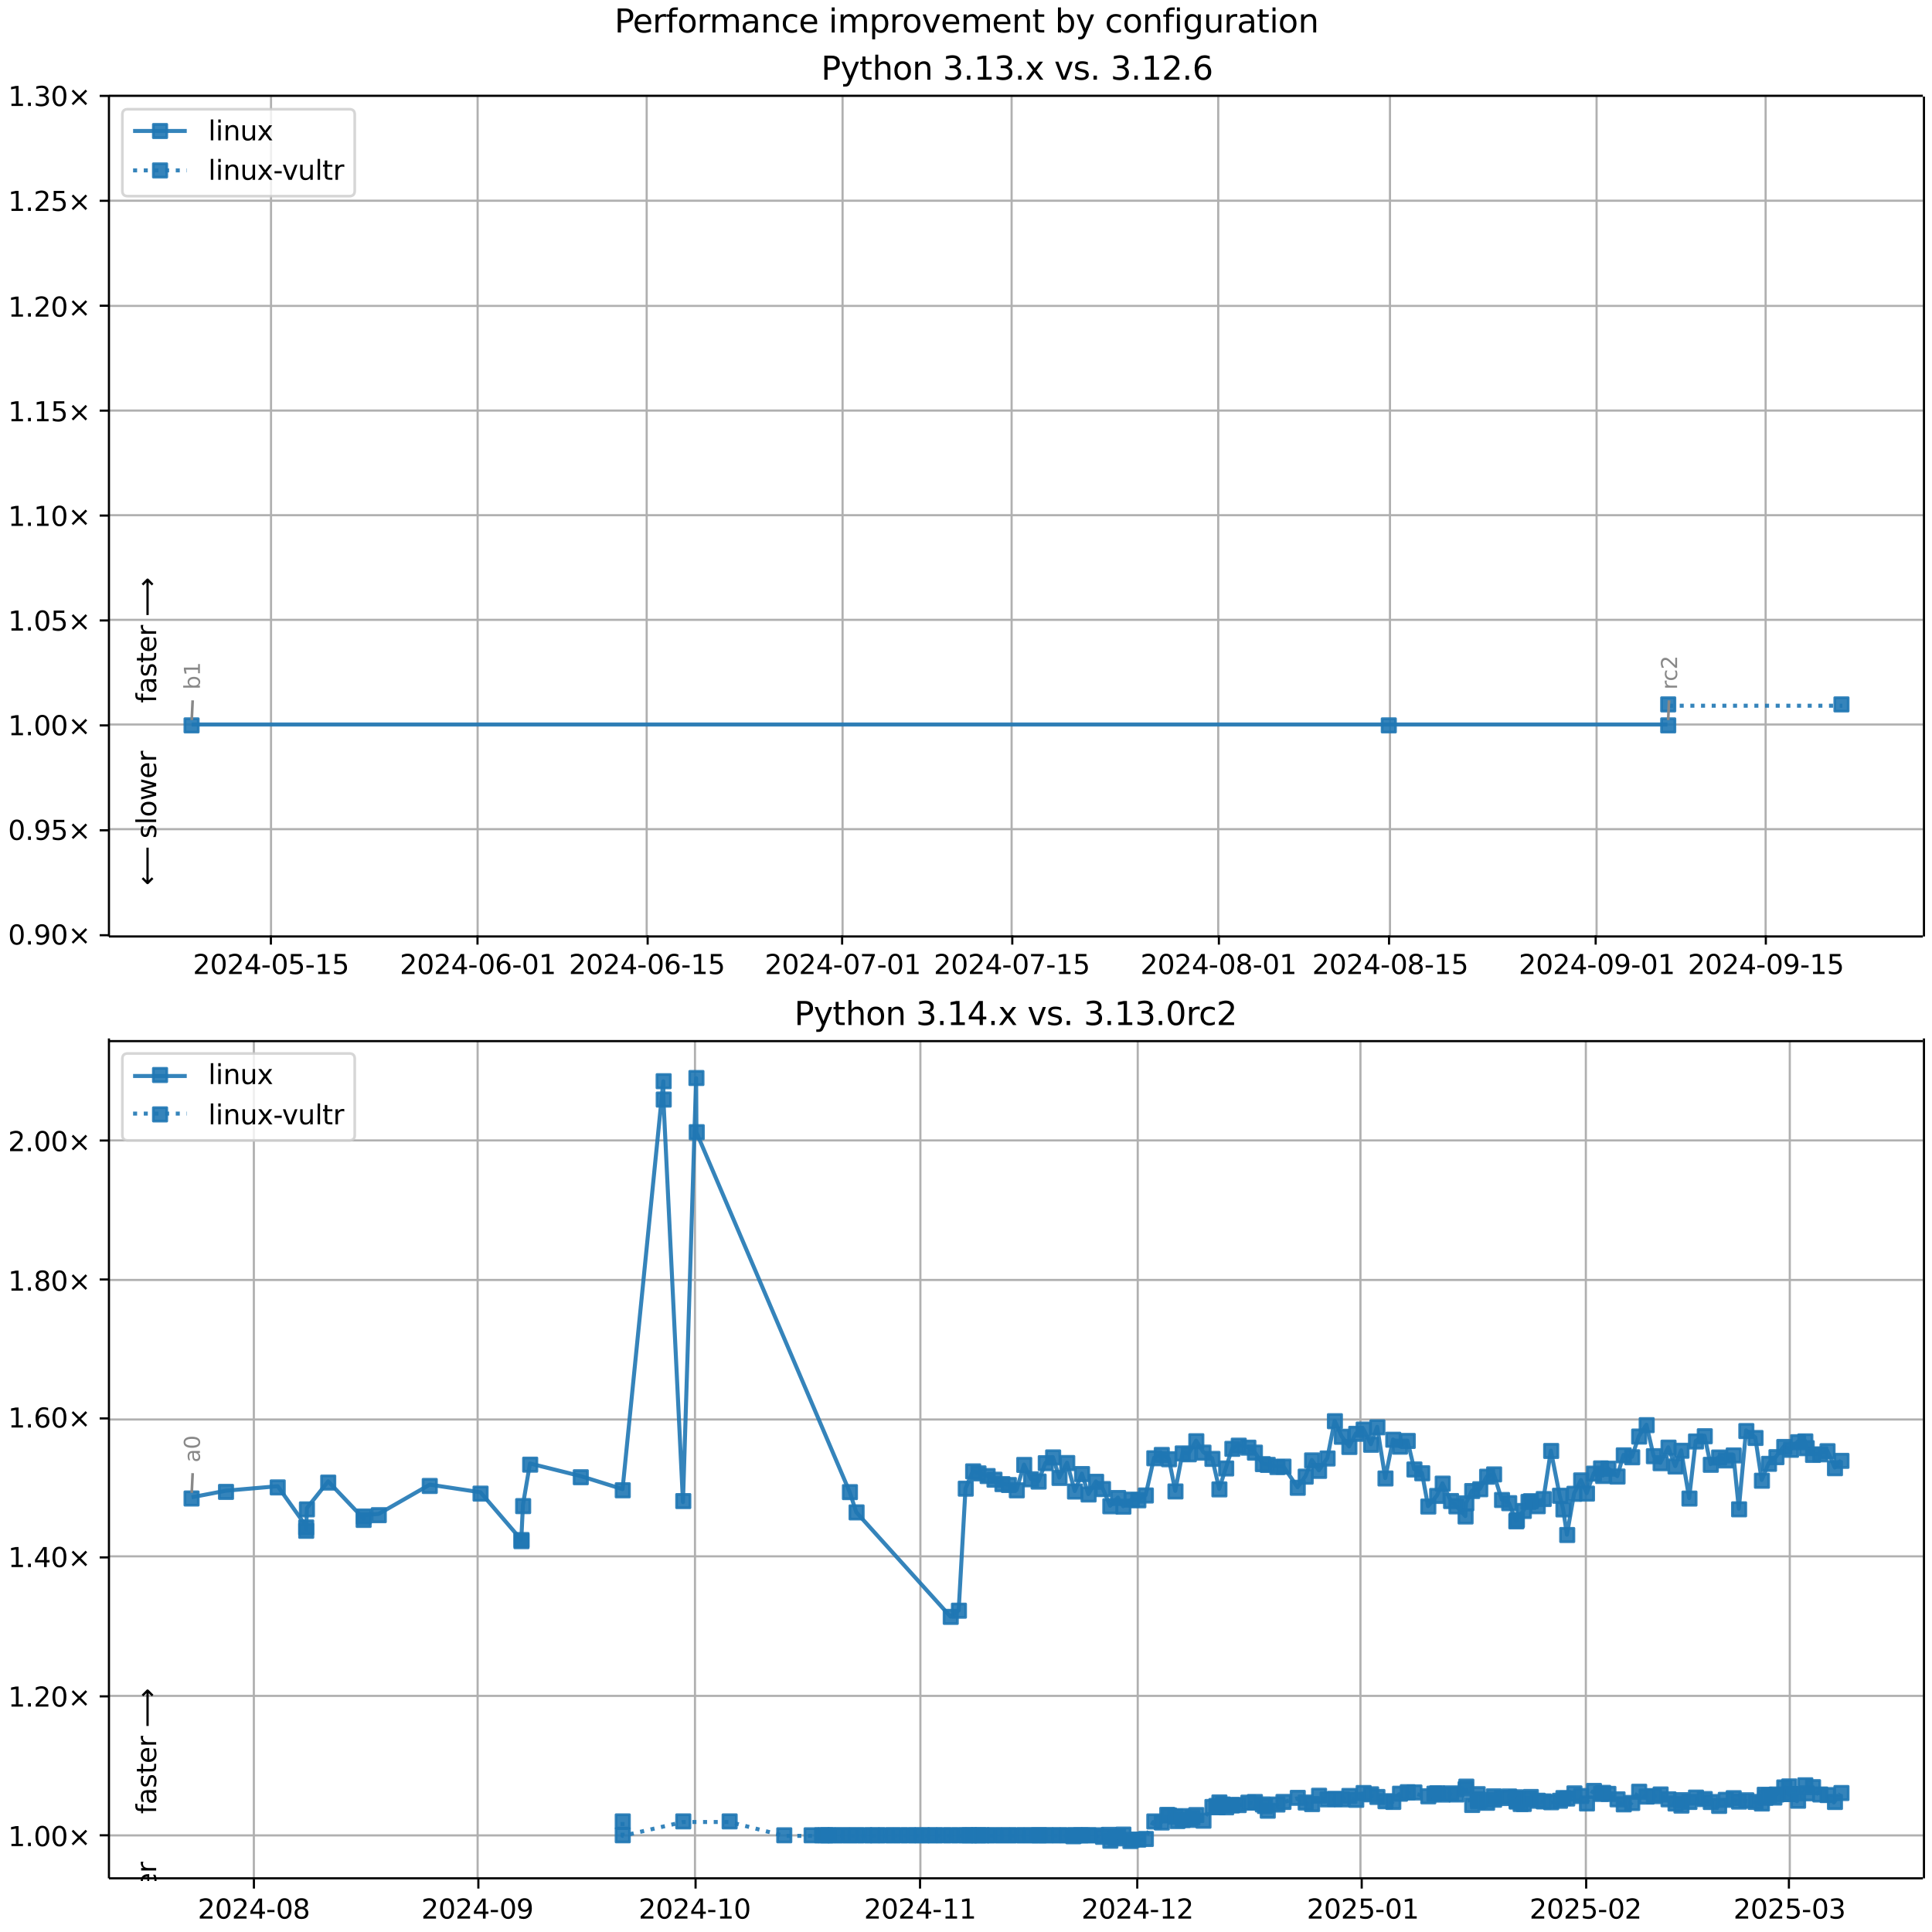 <?xml version="1.0" encoding="UTF-8"?>
<!DOCTYPE svg  PUBLIC '-//W3C//DTD SVG 1.1//EN'  'http://www.w3.org/Graphics/SVG/1.1/DTD/svg11.dtd'>
<svg width="720pt" height="720pt" version="1.1" viewBox="0 0 720 720" xmlns="http://www.w3.org/2000/svg" xmlns:xlink="http://www.w3.org/1999/xlink">
<defs>
<style type="text/css">*{stroke-linejoin: round; stroke-linecap: butt}</style>
</defs>
<path d="m0 720h720v-720h-720z" fill="#fff"/>
<path d="m40.6 349h676v-313h-676z" fill="#fff"/>
<path d="m101 349v-313" clip-path="url(#g)" fill="none" stroke="#b0b0b0" stroke-linecap="square" stroke-width=".8"/>
<defs>
<path id="i" d="m0 0v3.5" stroke="#000" stroke-width=".8"/>
</defs>
<use x="100.953" y="348.529" stroke="#000000" stroke-width=".8" xlink:href="#i"/>
<g transform="translate(71.9 363) scale(.1 -.1)">
<defs>
<path id="c" transform="scale(.016)" d="m1228 531h2203v-531h-2962v531q359 372 979 998 621 627 780 809 303 340 423 576 121 236 121 464 0 372-261 606-261 235-680 235-297 0-627-103-329-103-704-313v638q381 153 712 231 332 78 607 78 725 0 1156-363 431-362 431-968 0-288-108-546-107-257-392-607-78-91-497-524-418-433-1181-1211z"/>
<path id="b" transform="scale(.016)" d="m2034 4250q-487 0-733-480-245-479-245-1442 0-959 245-1439 246-480 733-480 491 0 736 480 246 480 246 1439 0 963-246 1442-245 480-736 480zm0 500q785 0 1199-621 414-620 414-1801 0-1178-414-1799-414-620-1199-620-784 0-1198 620-414 621-414 1799 0 1181 414 1801 414 621 1198 621z"/>
<path id="j" transform="scale(.016)" d="m2419 4116-1594-2491h1594v2491zm-166 550h794v-3041h666v-525h-666v-1100h-628v1100h-2106v609l1940 2957z"/>
<path id="e" transform="scale(.016)" d="m313 2009h1684v-512h-1684v512z"/>
<path id="m" transform="scale(.016)" d="m691 4666h2478v-532h-1900v-1143q137 47 274 70 138 23 276 23 781 0 1237-428 457-428 457-1159 0-753-469-1171-469-417-1322-417-294 0-599 50-304 50-629 150v635q281-153 581-228t634-75q541 0 856 284 316 284 316 772 0 487-316 771-315 285-856 285-253 0-505-56-251-56-513-175v2344z"/>
<path id="d" transform="scale(.016)" d="m794 531h1031v3560l-1122-225v575l1116 225h631v-4135h1031v-531h-2687v531z"/>
</defs>
<use xlink:href="#c"/>
<use transform="translate(63.6)" xlink:href="#b"/>
<use transform="translate(127)" xlink:href="#c"/>
<use transform="translate(191)" xlink:href="#j"/>
<use transform="translate(254)" xlink:href="#e"/>
<use transform="translate(291)" xlink:href="#b"/>
<use transform="translate(354)" xlink:href="#m"/>
<use transform="translate(418)" xlink:href="#e"/>
<use transform="translate(454)" xlink:href="#d"/>
<use transform="translate(518)" xlink:href="#m"/>
</g>
<path d="m178 349v-313" clip-path="url(#g)" fill="none" stroke="#b0b0b0" stroke-linecap="square" stroke-width=".8"/>
<use x="177.953" y="348.529" stroke="#000000" stroke-width=".8" xlink:href="#i"/>
<g transform="translate(149 363) scale(.1 -.1)">
<defs>
<path id="ae" transform="scale(.016)" d="m2113 2584q-425 0-674-291-248-290-248-796 0-503 248-796 249-292 674-292t673 292q248 293 248 796 0 506-248 796-248 291-673 291zm1253 1979v-575q-238 112-480 171-242 60-480 60-625 0-955-422-329-422-376-1275 184 272 462 417 279 145 613 145 703 0 1111-427 408-426 408-1160 0-719-425-1154-425-434-1131-434-810 0-1238 620-428 621-428 1799 0 1106 525 1764t1409 658q238 0 480-47t505-140z"/>
</defs>
<use xlink:href="#c"/>
<use transform="translate(63.6)" xlink:href="#b"/>
<use transform="translate(127)" xlink:href="#c"/>
<use transform="translate(191)" xlink:href="#j"/>
<use transform="translate(254)" xlink:href="#e"/>
<use transform="translate(291)" xlink:href="#b"/>
<use transform="translate(354)" xlink:href="#ae"/>
<use transform="translate(418)" xlink:href="#e"/>
<use transform="translate(454)" xlink:href="#b"/>
<use transform="translate(518)" xlink:href="#d"/>
</g>
<path d="m241 349v-313" clip-path="url(#g)" fill="none" stroke="#b0b0b0" stroke-linecap="square" stroke-width=".8"/>
<use x="241.365" y="348.529" stroke="#000000" stroke-width=".8" xlink:href="#i"/>
<g transform="translate(212 363) scale(.1 -.1)">
<use xlink:href="#c"/>
<use transform="translate(63.6)" xlink:href="#b"/>
<use transform="translate(127)" xlink:href="#c"/>
<use transform="translate(191)" xlink:href="#j"/>
<use transform="translate(254)" xlink:href="#e"/>
<use transform="translate(291)" xlink:href="#b"/>
<use transform="translate(354)" xlink:href="#ae"/>
<use transform="translate(418)" xlink:href="#e"/>
<use transform="translate(454)" xlink:href="#d"/>
<use transform="translate(518)" xlink:href="#m"/>
</g>
<path d="m314 349v-313" clip-path="url(#g)" fill="none" stroke="#b0b0b0" stroke-linecap="square" stroke-width=".8"/>
<use x="313.835" y="348.529" stroke="#000000" stroke-width=".8" xlink:href="#i"/>
<g transform="translate(285 363) scale(.1 -.1)">
<defs>
<path id="al" transform="scale(.016)" d="m525 4666h3e3v-269l-1694-4397h-659l1594 4134h-2241v532z"/>
</defs>
<use xlink:href="#c"/>
<use transform="translate(63.6)" xlink:href="#b"/>
<use transform="translate(127)" xlink:href="#c"/>
<use transform="translate(191)" xlink:href="#j"/>
<use transform="translate(254)" xlink:href="#e"/>
<use transform="translate(291)" xlink:href="#b"/>
<use transform="translate(354)" xlink:href="#al"/>
<use transform="translate(418)" xlink:href="#e"/>
<use transform="translate(454)" xlink:href="#b"/>
<use transform="translate(518)" xlink:href="#d"/>
</g>
<path d="m377 349v-313" clip-path="url(#g)" fill="none" stroke="#b0b0b0" stroke-linecap="square" stroke-width=".8"/>
<use x="377.247" y="348.529" stroke="#000000" stroke-width=".8" xlink:href="#i"/>
<g transform="translate(348 363) scale(.1 -.1)">
<use xlink:href="#c"/>
<use transform="translate(63.6)" xlink:href="#b"/>
<use transform="translate(127)" xlink:href="#c"/>
<use transform="translate(191)" xlink:href="#j"/>
<use transform="translate(254)" xlink:href="#e"/>
<use transform="translate(291)" xlink:href="#b"/>
<use transform="translate(354)" xlink:href="#al"/>
<use transform="translate(418)" xlink:href="#e"/>
<use transform="translate(454)" xlink:href="#d"/>
<use transform="translate(518)" xlink:href="#m"/>
</g>
<path d="m454 349v-313" clip-path="url(#g)" fill="none" stroke="#b0b0b0" stroke-linecap="square" stroke-width=".8"/>
<use x="454.247" y="348.529" stroke="#000000" stroke-width=".8" xlink:href="#i"/>
<g transform="translate(425 363) scale(.1 -.1)">
<defs>
<path id="ad" transform="scale(.016)" d="m2034 2216q-450 0-708-241-257-241-257-662 0-422 257-663 258-241 708-241t709 242q260 243 260 662 0 421-258 662-257 241-711 241zm-631 268q-406 100-633 378-226 279-226 679 0 559 398 884 399 325 1092 325 697 0 1094-325t397-884q0-400-227-679-226-278-629-378 456-106 710-416 255-309 255-755 0-679-414-1042-414-362-1186-362-771 0-1186 362-414 363-414 1042 0 446 256 755 257 310 713 416zm-231 997q0-362 226-565 227-203 636-203 407 0 636 203 230 203 230 565 0 363-230 566-229 203-636 203-409 0-636-203-226-203-226-566z"/>
</defs>
<use xlink:href="#c"/>
<use transform="translate(63.6)" xlink:href="#b"/>
<use transform="translate(127)" xlink:href="#c"/>
<use transform="translate(191)" xlink:href="#j"/>
<use transform="translate(254)" xlink:href="#e"/>
<use transform="translate(291)" xlink:href="#b"/>
<use transform="translate(354)" xlink:href="#ad"/>
<use transform="translate(418)" xlink:href="#e"/>
<use transform="translate(454)" xlink:href="#b"/>
<use transform="translate(518)" xlink:href="#d"/>
</g>
<path d="m518 349v-313" clip-path="url(#g)" fill="none" stroke="#b0b0b0" stroke-linecap="square" stroke-width=".8"/>
<use x="517.659" y="348.529" stroke="#000000" stroke-width=".8" xlink:href="#i"/>
<g transform="translate(489 363) scale(.1 -.1)">
<use xlink:href="#c"/>
<use transform="translate(63.6)" xlink:href="#b"/>
<use transform="translate(127)" xlink:href="#c"/>
<use transform="translate(191)" xlink:href="#j"/>
<use transform="translate(254)" xlink:href="#e"/>
<use transform="translate(291)" xlink:href="#b"/>
<use transform="translate(354)" xlink:href="#ad"/>
<use transform="translate(418)" xlink:href="#e"/>
<use transform="translate(454)" xlink:href="#d"/>
<use transform="translate(518)" xlink:href="#m"/>
</g>
<path d="m595 349v-313" clip-path="url(#g)" fill="none" stroke="#b0b0b0" stroke-linecap="square" stroke-width=".8"/>
<use x="594.659" y="348.529" stroke="#000000" stroke-width=".8" xlink:href="#i"/>
<g transform="translate(566 363) scale(.1 -.1)">
<defs>
<path id="aa" transform="scale(.016)" d="m703 97v575q238-113 481-172 244-59 479-59 625 0 954 420 330 420 377 1277-181-269-460-413-278-144-615-144-700 0-1108 423-408 424-408 1159 0 718 425 1152 425 435 1131 435 810 0 1236-621 427-620 427-1801 0-1103-524-1761-523-658-1407-658-238 0-482 47-243 47-506 141zm1256 1978q425 0 673 290 249 291 249 798 0 503-249 795-248 292-673 292t-673-292-248-795q0-507 248-798 248-290 673-290z"/>
</defs>
<use xlink:href="#c"/>
<use transform="translate(63.6)" xlink:href="#b"/>
<use transform="translate(127)" xlink:href="#c"/>
<use transform="translate(191)" xlink:href="#j"/>
<use transform="translate(254)" xlink:href="#e"/>
<use transform="translate(291)" xlink:href="#b"/>
<use transform="translate(354)" xlink:href="#aa"/>
<use transform="translate(418)" xlink:href="#e"/>
<use transform="translate(454)" xlink:href="#b"/>
<use transform="translate(518)" xlink:href="#d"/>
</g>
<path d="m658 349v-313" clip-path="url(#g)" fill="none" stroke="#b0b0b0" stroke-linecap="square" stroke-width=".8"/>
<use x="658.071" y="348.529" stroke="#000000" stroke-width=".8" xlink:href="#i"/>
<g transform="translate(629 363) scale(.1 -.1)">
<use xlink:href="#c"/>
<use transform="translate(63.6)" xlink:href="#b"/>
<use transform="translate(127)" xlink:href="#c"/>
<use transform="translate(191)" xlink:href="#j"/>
<use transform="translate(254)" xlink:href="#e"/>
<use transform="translate(291)" xlink:href="#b"/>
<use transform="translate(354)" xlink:href="#aa"/>
<use transform="translate(418)" xlink:href="#e"/>
<use transform="translate(454)" xlink:href="#d"/>
<use transform="translate(518)" xlink:href="#m"/>
</g>
<path d="m40.6 349h676" clip-path="url(#g)" fill="none" stroke="#b0b0b0" stroke-linecap="square" stroke-width=".8"/>
<defs>
<path id="k" d="m0 0h-3.5" stroke="#000" stroke-width=".8"/>
</defs>
<use x="40.646" y="348.529" stroke="#000000" stroke-width=".8" xlink:href="#k"/>
<g transform="translate(3 352) scale(.1 -.1)">
<defs>
<path id="f" transform="scale(.016)" d="m684 794h660v-794h-660v794z"/>
<path id="l" transform="scale(.016)" d="m4488 3438-1429-1435 1429-1428-372-378-1435 1434-1434-1434-369 378 1425 1428-1425 1435 369 378 1434-1435 1435 1435 372-378z"/>
</defs>
<use xlink:href="#b"/>
<use transform="translate(63.6)" xlink:href="#f"/>
<use transform="translate(95.4)" xlink:href="#aa"/>
<use transform="translate(159)" xlink:href="#b"/>
<use transform="translate(223)" xlink:href="#l"/>
</g>
<path d="m40.6 309h676" clip-path="url(#g)" fill="none" stroke="#b0b0b0" stroke-linecap="square" stroke-width=".8"/>
<use x="40.646" y="309.429" stroke="#000000" stroke-width=".8" xlink:href="#k"/>
<g transform="translate(3 313) scale(.1 -.1)">
<use xlink:href="#b"/>
<use transform="translate(63.6)" xlink:href="#f"/>
<use transform="translate(95.4)" xlink:href="#aa"/>
<use transform="translate(159)" xlink:href="#m"/>
<use transform="translate(223)" xlink:href="#l"/>
</g>
<path d="m40.6 270h676" clip-path="url(#g)" fill="none" stroke="#b0b0b0" stroke-linecap="square" stroke-width=".8"/>
<use x="40.646" y="270.33" stroke="#000000" stroke-width=".8" xlink:href="#k"/>
<g transform="translate(3 274) scale(.1 -.1)">
<use xlink:href="#d"/>
<use transform="translate(63.6)" xlink:href="#f"/>
<use transform="translate(95.4)" xlink:href="#b"/>
<use transform="translate(159)" xlink:href="#b"/>
<use transform="translate(223)" xlink:href="#l"/>
</g>
<path d="m40.6 231h676" clip-path="url(#g)" fill="none" stroke="#b0b0b0" stroke-linecap="square" stroke-width=".8"/>
<use x="40.646" y="231.23" stroke="#000000" stroke-width=".8" xlink:href="#k"/>
<g transform="translate(3 235) scale(.1 -.1)">
<use xlink:href="#d"/>
<use transform="translate(63.6)" xlink:href="#f"/>
<use transform="translate(95.4)" xlink:href="#b"/>
<use transform="translate(159)" xlink:href="#m"/>
<use transform="translate(223)" xlink:href="#l"/>
</g>
<path d="m40.6 192h676" clip-path="url(#g)" fill="none" stroke="#b0b0b0" stroke-linecap="square" stroke-width=".8"/>
<use x="40.646" y="192.131" stroke="#000000" stroke-width=".8" xlink:href="#k"/>
<g transform="translate(3 196) scale(.1 -.1)">
<use xlink:href="#d"/>
<use transform="translate(63.6)" xlink:href="#f"/>
<use transform="translate(95.4)" xlink:href="#d"/>
<use transform="translate(159)" xlink:href="#b"/>
<use transform="translate(223)" xlink:href="#l"/>
</g>
<path d="m40.6 153h676" clip-path="url(#g)" fill="none" stroke="#b0b0b0" stroke-linecap="square" stroke-width=".8"/>
<use x="40.646" y="153.031" stroke="#000000" stroke-width=".8" xlink:href="#k"/>
<g transform="translate(3 157) scale(.1 -.1)">
<use xlink:href="#d"/>
<use transform="translate(63.6)" xlink:href="#f"/>
<use transform="translate(95.4)" xlink:href="#d"/>
<use transform="translate(159)" xlink:href="#m"/>
<use transform="translate(223)" xlink:href="#l"/>
</g>
<path d="m40.6 114h676" clip-path="url(#g)" fill="none" stroke="#b0b0b0" stroke-linecap="square" stroke-width=".8"/>
<use x="40.646" y="113.932" stroke="#000000" stroke-width=".8" xlink:href="#k"/>
<g transform="translate(3 118) scale(.1 -.1)">
<use xlink:href="#d"/>
<use transform="translate(63.6)" xlink:href="#f"/>
<use transform="translate(95.4)" xlink:href="#c"/>
<use transform="translate(159)" xlink:href="#b"/>
<use transform="translate(223)" xlink:href="#l"/>
</g>
<path d="m40.6 74.8h676" clip-path="url(#g)" fill="none" stroke="#b0b0b0" stroke-linecap="square" stroke-width=".8"/>
<use x="40.646" y="74.832" stroke="#000000" stroke-width=".8" xlink:href="#k"/>
<g transform="translate(3 78.6) scale(.1 -.1)">
<use xlink:href="#d"/>
<use transform="translate(63.6)" xlink:href="#f"/>
<use transform="translate(95.4)" xlink:href="#c"/>
<use transform="translate(159)" xlink:href="#m"/>
<use transform="translate(223)" xlink:href="#l"/>
</g>
<path d="m40.6 35.7h676" clip-path="url(#g)" fill="none" stroke="#b0b0b0" stroke-linecap="square" stroke-width=".8"/>
<use x="40.646" y="35.733" stroke="#000000" stroke-width=".8" xlink:href="#k"/>
<g transform="translate(3 39.5) scale(.1 -.1)">
<defs>
<path id="t" transform="scale(.016)" d="m2597 2516q453-97 707-404 255-306 255-756 0-690-475-1069-475-378-1350-378-293 0-604 58t-642 174v609q262-153 574-231 313-78 654-78 593 0 904 234t311 681q0 413-289 645-289 233-804 233h-544v519h569q465 0 712 186t247 536q0 359-255 551-254 193-729 193-260 0-557-57-297-56-653-174v562q360 100 674 150t592 50q719 0 1137-327 419-326 419-882 0-388-222-655t-631-370z"/>
</defs>
<use xlink:href="#d"/>
<use transform="translate(63.6)" xlink:href="#f"/>
<use transform="translate(95.4)" xlink:href="#t"/>
<use transform="translate(159)" xlink:href="#b"/>
<use transform="translate(223)" xlink:href="#l"/>
</g>
<path d="m71.4 270h446 104" clip-path="url(#g)" fill="none" stroke="#1f77b4" stroke-linecap="square" stroke-opacity=".9" stroke-width="1.5"/>
<defs>
<path id="a" d="m-2.5 2.5h5v-5h-5z" stroke="#1f77b4" stroke-opacity=".9"/>
</defs>
<g clip-path="url(#g)" fill="#1f77b4" fill-opacity=".9" stroke="#1f77b4" stroke-opacity=".9">
<use x="71.389" y="270.33" xlink:href="#a"/>
<use x="517.569" y="270.33" xlink:href="#a"/>
<use x="621.695" y="270.33" xlink:href="#a"/>
</g>
<g stroke="#1f77b4" stroke-opacity=".9">
<path d="m622 263h64.6" clip-path="url(#g)" fill="none" stroke-dasharray="1.5,2.475" stroke-width="1.5"/>
<g clip-path="url(#g)" fill="#1f77b4" fill-opacity=".9">
<use x="621.695" y="262.51" xlink:href="#a"/>
<use x="686.256" y="262.51" xlink:href="#a"/>
</g>
</g>
<path d="m40.6 349v-313" fill="none" stroke="#000" stroke-linecap="square" stroke-width=".8"/>
<path d="m717 349v-313" fill="none" stroke="#000" stroke-linecap="square" stroke-width=".8"/>
<path d="m40.6 349h676" fill="none" stroke="#000" stroke-linecap="square" stroke-width=".8"/>
<path d="m40.6 35.7h676" fill="none" stroke="#000" stroke-linecap="square" stroke-width=".8"/>
<path d="m71.8 261-0.348 7.35" fill="none" stroke="#888" stroke-linecap="round"/>
<g transform="translate(74.5 257) rotate(-90) scale(.08 -.08)" fill="#888">
<defs>
<path id="ak" transform="scale(.016)" d="m3116 1747q0 634-261 995t-717 361q-457 0-718-361t-261-995 261-995 718-361q456 0 717 361t261 995zm-1957 1222q182 312 458 463 277 152 661 152 638 0 1036-506 399-506 399-1331t-399-1332q-398-506-1036-506-384 0-661 152-276 152-458 464v-525h-578v4863h578v-1894z"/>
</defs>
<use xlink:href="#ak"/>
<use transform="translate(63.5)" xlink:href="#d"/>
</g>
<path d="m622 261-0.326 7.34" fill="none" stroke="#888" stroke-linecap="round"/>
<g transform="translate(625 257) rotate(-90) scale(.08 -.08)" fill="#888">
<defs>
<path id="n" transform="scale(.016)" d="m2631 2963q-97 56-211 82-114 27-251 27-488 0-749-317t-261-911v-1844h-578v3500h578v-544q182 319 472 473 291 155 707 155 59 0 131-8 72-7 159-23l3-590z"/>
<path id="ac" transform="scale(.016)" d="m3122 3366v-538q-244 135-489 202t-495 67q-560 0-870-355-309-354-309-995t309-996q310-354 870-354 250 0 495 67t489 202v-532q-241-112-499-168-257-57-548-57-791 0-1257 497-465 497-465 1341 0 856 470 1346 471 491 1290 491 265 0 518-55 253-54 491-163z"/>
</defs>
<use xlink:href="#n"/>
<use transform="translate(38.9)" xlink:href="#ac"/>
<use transform="translate(93.8)" xlink:href="#c"/>
</g>
<g clip-path="url(#g)">
<g transform="translate(58.2 262) rotate(-90) scale(.1 -.1)">
<defs>
<path id="ab" transform="scale(.016)" d="m2375 4863v-479h-550q-309 0-430-125-120-125-120-450v-309h947v-447h-947v-3053h-578v3053h-550v447h550v244q0 584 272 851 272 268 862 268h544z"/>
<path id="z" transform="scale(.016)" d="m2194 1759q-697 0-966-159t-269-544q0-306 202-486 202-179 548-179 479 0 768 339t289 901v128h-572zm1147 238v-2e3h-575v531q-197-318-491-470t-719-152q-537 0-855 302-317 302-317 808 0 590 395 890 396 300 1180 300h807v57q0 397-261 614t-733 217q-300 0-585-72-284-72-546-216v532q315 122 612 182 297 61 578 61 760 0 1135-394 375-393 375-1193z"/>
<path id="x" transform="scale(.016)" d="m2834 3397v-544q-243 125-506 187-262 63-544 63-428 0-642-131t-214-394q0-200 153-314t616-217l197-44q612-131 870-370t258-667q0-488-386-773-386-284-1061-284-281 0-586 55t-642 164v594q319-166 628-249 309-82 613-82 406 0 624 139 219 139 219 392 0 234-158 359-157 125-692 241l-200 47q-534 112-772 345-237 233-237 639 0 494 350 762 350 269 994 269 318 0 599-47 282-46 519-140z"/>
<path id="p" transform="scale(.016)" d="m1172 4494v-994h1184v-447h-1184v-1900q0-428 117-550t477-122h590v-481h-590q-666 0-919 248-253 249-253 905v1900h-422v447h422v994h578z"/>
<path id="s" transform="scale(.016)" d="m3597 1894v-281h-2644q38-594 358-905t892-311q331 0 642 81t618 244v-544q-310-131-635-200t-659-69q-838 0-1327 487-489 488-489 1320 0 859 464 1363 464 505 1252 505 706 0 1117-455 411-454 411-1235zm-575 169q-6 471-264 752-258 282-683 282-481 0-770-272t-333-766l2050 4z"/>
<path id="am" transform="scale(.016)" d="m8863 2147v-281l-1229-1228-375 375 729 728h-7622v531h7622l-729 728 375 375 1229-1228z"/>
</defs>
<use xlink:href="#ab"/>
<use transform="translate(35.2)" xlink:href="#z"/>
<use transform="translate(96.5)" xlink:href="#x"/>
<use transform="translate(149)" xlink:href="#p"/>
<use transform="translate(188)" xlink:href="#s"/>
<use transform="translate(249)" xlink:href="#n"/>
<use transform="translate(290)" xlink:href="#DejaVuSans-20"/>
<use transform="translate(322)" xlink:href="#am"/>
</g>
</g>
<g clip-path="url(#g)">
<g transform="translate(58.2 330) rotate(-90) scale(.1 -.1)">
<defs>
<path id="an" transform="scale(.016)" d="m313 1866v281l1228 1228 375-375-728-728h7621v-531h-7621l728-728-375-375-1228 1228z"/>
<path id="r" transform="scale(.016)" d="m603 4863h575v-4863h-575v4863z"/>
<path id="q" transform="scale(.016)" d="m1959 3097q-462 0-731-361t-269-989 267-989q268-361 733-361 460 0 728 362 269 363 269 988 0 622-269 986-268 364-728 364zm0 487q750 0 1178-488 429-487 429-1349 0-859-429-1349-428-489-1178-489-753 0-1180 489-426 490-426 1349 0 862 426 1349 427 488 1180 488z"/>
<path id="ai" transform="scale(.016)" d="m269 3500h575l719-2731 715 2731h678l719-2731 716 2731h575l-916-3500h-678l-753 2869-756-2869h-679l-915 3500z"/>
</defs>
<use xlink:href="#an"/>
<use transform="translate(143)" xlink:href="#DejaVuSans-20"/>
<use transform="translate(175)" xlink:href="#x"/>
<use transform="translate(227)" xlink:href="#r"/>
<use transform="translate(255)" xlink:href="#q"/>
<use transform="translate(316)" xlink:href="#ai"/>
<use transform="translate(398)" xlink:href="#s"/>
<use transform="translate(460)" xlink:href="#n"/>
</g>
</g>
<g transform="translate(306 29.7) scale(.12 -.12)">
<defs>
<path id="ah" transform="scale(.016)" d="m1259 4147v-1753h794q441 0 681 228 241 228 241 650 0 419-241 647-240 228-681 228h-794zm-631 519h1425q785 0 1186-355 402-355 402-1039 0-691-402-1044-401-353-1186-353h-794v-1875h-631v4666z"/>
<path id="af" transform="scale(.016)" d="m2059-325q-243-625-475-815-231-191-618-191h-460v481h338q237 0 368 113 132 112 291 531l103 262-1415 3444h609l1094-2737 1094 2737h609l-1538-3825z"/>
<path id="aj" transform="scale(.016)" d="m3513 2113v-2113h-575v2094q0 497-194 743-194 247-581 247-466 0-735-297-269-296-269-809v-1978h-578v4863h578v-1907q207 316 486 472 280 156 646 156 603 0 912-373 310-373 310-1098z"/>
<path id="o" transform="scale(.016)" d="m3513 2113v-2113h-575v2094q0 497-194 743-194 247-581 247-466 0-735-297-269-296-269-809v-1978h-578v3500h578v-544q207 316 486 472 280 156 646 156 603 0 912-373 310-373 310-1098z"/>
<path id="w" transform="scale(.016)" d="m3513 3500-1266-1703 1331-1797h-678l-1019 1375-1018-1375h-679l1360 1831-1244 1669h678l928-1247 928 1247h679z"/>
<path id="y" transform="scale(.016)" d="m191 3500h609l1094-2937 1094 2937h609l-1313-3500h-781l-1312 3500z"/>
</defs>
<use xlink:href="#ah"/>
<use transform="translate(60.3)" xlink:href="#af"/>
<use transform="translate(119)" xlink:href="#p"/>
<use transform="translate(159)" xlink:href="#aj"/>
<use transform="translate(222)" xlink:href="#q"/>
<use transform="translate(283)" xlink:href="#o"/>
<use transform="translate(347)" xlink:href="#DejaVuSans-20"/>
<use transform="translate(378)" xlink:href="#t"/>
<use transform="translate(442)" xlink:href="#f"/>
<use transform="translate(474)" xlink:href="#d"/>
<use transform="translate(537)" xlink:href="#t"/>
<use transform="translate(601)" xlink:href="#f"/>
<use transform="translate(633)" xlink:href="#w"/>
<use transform="translate(692)" xlink:href="#DejaVuSans-20"/>
<use transform="translate(724)" xlink:href="#y"/>
<use transform="translate(783)" xlink:href="#x"/>
<use transform="translate(835)" xlink:href="#f"/>
<use transform="translate(867)" xlink:href="#DejaVuSans-20"/>
<use transform="translate(899)" xlink:href="#t"/>
<use transform="translate(962)" xlink:href="#f"/>
<use transform="translate(994)" xlink:href="#d"/>
<use transform="translate(1058)" xlink:href="#c"/>
<use transform="translate(1121)" xlink:href="#f"/>
<use transform="translate(1153)" xlink:href="#ae"/>
</g>
<path d="m47.6 73.1h82.6q2 0 2-2v-28.4q0-2-2-2h-82.6q-2 0-2 2v28.4q0 2 2 2z" fill="#fff" opacity=".8" stroke="#ccc"/>
<path d="m49.6 48.8h10 10" fill="none" stroke="#1f77b4" stroke-linecap="square" stroke-opacity=".9" stroke-width="1.5"/>
<use x="59.646" y="48.831" fill="#1f77b4" fill-opacity=".9" stroke="#1f77b4" stroke-opacity=".9" xlink:href="#a"/>
<g transform="translate(77.6 52.3) scale(.1 -.1)">
<defs>
<path id="v" transform="scale(.016)" d="m603 3500h575v-3500h-575v3500zm0 1363h575v-729h-575v729z"/>
<path id="u" transform="scale(.016)" d="m544 1381v2119h575v-2097q0-497 193-746 194-248 582-248 465 0 735 297 271 297 271 810v1984h575v-3500h-575v538q-209-319-486-474-276-155-642-155-603 0-916 375-312 375-312 1097zm1447 2203z"/>
</defs>
<use xlink:href="#r"/>
<use transform="translate(27.8)" xlink:href="#v"/>
<use transform="translate(55.6)" xlink:href="#o"/>
<use transform="translate(119)" xlink:href="#u"/>
<use transform="translate(182)" xlink:href="#w"/>
</g>
<path d="m49.6 63.5h10 10" fill="none" stroke="#1f77b4" stroke-dasharray="1.5,2.475" stroke-opacity=".9" stroke-width="1.5"/>
<use x="59.646" y="63.509" fill="#1f77b4" fill-opacity=".9" stroke="#1f77b4" stroke-opacity=".9" xlink:href="#a"/>
<g transform="translate(77.6 67) scale(.1 -.1)">
<use xlink:href="#r"/>
<use transform="translate(27.8)" xlink:href="#v"/>
<use transform="translate(55.6)" xlink:href="#o"/>
<use transform="translate(119)" xlink:href="#u"/>
<use transform="translate(182)" xlink:href="#w"/>
<use transform="translate(242)" xlink:href="#e"/>
<use transform="translate(275)" xlink:href="#y"/>
<use transform="translate(334)" xlink:href="#u"/>
<use transform="translate(398)" xlink:href="#r"/>
<use transform="translate(425)" xlink:href="#p"/>
<use transform="translate(465)" xlink:href="#n"/>
</g>
<path d="m40.6 700h676v-313h-676z" fill="#fff"/>
<path d="m94.6 700v-313" clip-path="url(#h)" fill="none" stroke="#b0b0b0" stroke-linecap="square" stroke-width=".8"/>
<use x="94.621" y="700.322" stroke="#000000" stroke-width=".8" xlink:href="#i"/>
<g transform="translate(73.7 715) scale(.1 -.1)">
<use xlink:href="#c"/>
<use transform="translate(63.6)" xlink:href="#b"/>
<use transform="translate(127)" xlink:href="#c"/>
<use transform="translate(191)" xlink:href="#j"/>
<use transform="translate(254)" xlink:href="#e"/>
<use transform="translate(291)" xlink:href="#b"/>
<use transform="translate(354)" xlink:href="#ad"/>
</g>
<path d="m178 700v-313" clip-path="url(#h)" fill="none" stroke="#b0b0b0" stroke-linecap="square" stroke-width=".8"/>
<use x="178.27" y="700.322" stroke="#000000" stroke-width=".8" xlink:href="#i"/>
<g transform="translate(157 715) scale(.1 -.1)">
<use xlink:href="#c"/>
<use transform="translate(63.6)" xlink:href="#b"/>
<use transform="translate(127)" xlink:href="#c"/>
<use transform="translate(191)" xlink:href="#j"/>
<use transform="translate(254)" xlink:href="#e"/>
<use transform="translate(291)" xlink:href="#b"/>
<use transform="translate(354)" xlink:href="#aa"/>
</g>
<path d="m259 700v-313" clip-path="url(#h)" fill="none" stroke="#b0b0b0" stroke-linecap="square" stroke-width=".8"/>
<use x="259.221" y="700.322" stroke="#000000" stroke-width=".8" xlink:href="#i"/>
<g transform="translate(238 715) scale(.1 -.1)">
<use xlink:href="#c"/>
<use transform="translate(63.6)" xlink:href="#b"/>
<use transform="translate(127)" xlink:href="#c"/>
<use transform="translate(191)" xlink:href="#j"/>
<use transform="translate(254)" xlink:href="#e"/>
<use transform="translate(291)" xlink:href="#d"/>
<use transform="translate(354)" xlink:href="#b"/>
</g>
<path d="m343 700v-313" clip-path="url(#h)" fill="none" stroke="#b0b0b0" stroke-linecap="square" stroke-width=".8"/>
<use x="342.871" y="700.322" stroke="#000000" stroke-width=".8" xlink:href="#i"/>
<g transform="translate(322 715) scale(.1 -.1)">
<use xlink:href="#c"/>
<use transform="translate(63.6)" xlink:href="#b"/>
<use transform="translate(127)" xlink:href="#c"/>
<use transform="translate(191)" xlink:href="#j"/>
<use transform="translate(254)" xlink:href="#e"/>
<use transform="translate(291)" xlink:href="#d"/>
<use transform="translate(354)" xlink:href="#d"/>
</g>
<path d="m424 700v-313" clip-path="url(#h)" fill="none" stroke="#b0b0b0" stroke-linecap="square" stroke-width=".8"/>
<use x="423.822" y="700.322" stroke="#000000" stroke-width=".8" xlink:href="#i"/>
<g transform="translate(403 715) scale(.1 -.1)">
<use xlink:href="#c"/>
<use transform="translate(63.6)" xlink:href="#b"/>
<use transform="translate(127)" xlink:href="#c"/>
<use transform="translate(191)" xlink:href="#j"/>
<use transform="translate(254)" xlink:href="#e"/>
<use transform="translate(291)" xlink:href="#d"/>
<use transform="translate(354)" xlink:href="#c"/>
</g>
<path d="m507 700v-313" clip-path="url(#h)" fill="none" stroke="#b0b0b0" stroke-linecap="square" stroke-width=".8"/>
<use x="507.471" y="700.322" stroke="#000000" stroke-width=".8" xlink:href="#i"/>
<g transform="translate(487 715) scale(.1 -.1)">
<use xlink:href="#c"/>
<use transform="translate(63.6)" xlink:href="#b"/>
<use transform="translate(127)" xlink:href="#c"/>
<use transform="translate(191)" xlink:href="#m"/>
<use transform="translate(254)" xlink:href="#e"/>
<use transform="translate(291)" xlink:href="#b"/>
<use transform="translate(354)" xlink:href="#d"/>
</g>
<path d="m591 700v-313" clip-path="url(#h)" fill="none" stroke="#b0b0b0" stroke-linecap="square" stroke-width=".8"/>
<use x="591.12" y="700.322" stroke="#000000" stroke-width=".8" xlink:href="#i"/>
<g transform="translate(570 715) scale(.1 -.1)">
<use xlink:href="#c"/>
<use transform="translate(63.6)" xlink:href="#b"/>
<use transform="translate(127)" xlink:href="#c"/>
<use transform="translate(191)" xlink:href="#m"/>
<use transform="translate(254)" xlink:href="#e"/>
<use transform="translate(291)" xlink:href="#b"/>
<use transform="translate(354)" xlink:href="#c"/>
</g>
<path d="m667 700v-313" clip-path="url(#h)" fill="none" stroke="#b0b0b0" stroke-linecap="square" stroke-width=".8"/>
<use x="666.674" y="700.322" stroke="#000000" stroke-width=".8" xlink:href="#i"/>
<g transform="translate(646 715) scale(.1 -.1)">
<use xlink:href="#c"/>
<use transform="translate(63.6)" xlink:href="#b"/>
<use transform="translate(127)" xlink:href="#c"/>
<use transform="translate(191)" xlink:href="#m"/>
<use transform="translate(254)" xlink:href="#e"/>
<use transform="translate(291)" xlink:href="#b"/>
<use transform="translate(354)" xlink:href="#t"/>
</g>
<path d="m40.6 684h676" clip-path="url(#h)" fill="none" stroke="#b0b0b0" stroke-linecap="square" stroke-width=".8"/>
<use x="40.646" y="683.96" stroke="#000000" stroke-width=".8" xlink:href="#k"/>
<g transform="translate(3 688) scale(.1 -.1)">
<use xlink:href="#d"/>
<use transform="translate(63.6)" xlink:href="#f"/>
<use transform="translate(95.4)" xlink:href="#b"/>
<use transform="translate(159)" xlink:href="#b"/>
<use transform="translate(223)" xlink:href="#l"/>
</g>
<path d="m40.6 632h676" clip-path="url(#h)" fill="none" stroke="#b0b0b0" stroke-linecap="square" stroke-width=".8"/>
<use x="40.646" y="632.175" stroke="#000000" stroke-width=".8" xlink:href="#k"/>
<g transform="translate(3 636) scale(.1 -.1)">
<use xlink:href="#d"/>
<use transform="translate(63.6)" xlink:href="#f"/>
<use transform="translate(95.4)" xlink:href="#c"/>
<use transform="translate(159)" xlink:href="#b"/>
<use transform="translate(223)" xlink:href="#l"/>
</g>
<path d="m40.6 580h676" clip-path="url(#h)" fill="none" stroke="#b0b0b0" stroke-linecap="square" stroke-width=".8"/>
<use x="40.646" y="580.391" stroke="#000000" stroke-width=".8" xlink:href="#k"/>
<g transform="translate(3 584) scale(.1 -.1)">
<use xlink:href="#d"/>
<use transform="translate(63.6)" xlink:href="#f"/>
<use transform="translate(95.4)" xlink:href="#j"/>
<use transform="translate(159)" xlink:href="#b"/>
<use transform="translate(223)" xlink:href="#l"/>
</g>
<path d="m40.6 529h676" clip-path="url(#h)" fill="none" stroke="#b0b0b0" stroke-linecap="square" stroke-width=".8"/>
<use x="40.646" y="528.607" stroke="#000000" stroke-width=".8" xlink:href="#k"/>
<g transform="translate(3 532) scale(.1 -.1)">
<use xlink:href="#d"/>
<use transform="translate(63.6)" xlink:href="#f"/>
<use transform="translate(95.4)" xlink:href="#ae"/>
<use transform="translate(159)" xlink:href="#b"/>
<use transform="translate(223)" xlink:href="#l"/>
</g>
<path d="m40.6 477h676" clip-path="url(#h)" fill="none" stroke="#b0b0b0" stroke-linecap="square" stroke-width=".8"/>
<use x="40.646" y="476.823" stroke="#000000" stroke-width=".8" xlink:href="#k"/>
<g transform="translate(3 481) scale(.1 -.1)">
<use xlink:href="#d"/>
<use transform="translate(63.6)" xlink:href="#f"/>
<use transform="translate(95.4)" xlink:href="#ad"/>
<use transform="translate(159)" xlink:href="#b"/>
<use transform="translate(223)" xlink:href="#l"/>
</g>
<path d="m40.6 425h676" clip-path="url(#h)" fill="none" stroke="#b0b0b0" stroke-linecap="square" stroke-width=".8"/>
<use x="40.646" y="425.038" stroke="#000000" stroke-width=".8" xlink:href="#k"/>
<g transform="translate(3 429) scale(.1 -.1)">
<use xlink:href="#c"/>
<use transform="translate(63.6)" xlink:href="#f"/>
<use transform="translate(95.4)" xlink:href="#b"/>
<use transform="translate(159)" xlink:href="#b"/>
<use transform="translate(223)" xlink:href="#l"/>
</g>
<g stroke="#1f77b4" stroke-opacity=".9">
<path d="m71.4 558 12.8-2.46 19.3-1.67 10.6 14.9 0.017 1.25 0.257-7.99 7.93-9.98 13.2 13.9 0.093-1.26 5.56-0.514 19-10.9 18.9 2.85 15.2 17.7 0.03-0.423 0.6-12.6 2.62-15.4 18.9 4.69 15.6 4.86 15.2-152 0.028 6.85 7.29 150 4.9-158 0.112 20.2 57.1 134 2.48 7.56 35.1 38.9 3.05-2.31 2.55-45.5 2.75-6.45 2 0.752 3.4 0.991 5.53 3.02 2.38 0.33 2.96 1.98 2.77-9.48 2.56 5.36 2.81 0.851 2.65-6.87 2.75-2.14 2.38 7.65 2.88-5.56 2.89 10.6 2.64-6.51 2.43 7.62 2.81-4.74 2.57 2.71 2.72 6.41 2.9-3.08 1.97 3.23 3.15-2.61 2.43 0.249 2.79-1.8 3.15-13.9 2.79-1.25 2.71 1.6 2.39 12 2.7-14.2 2.28 0.324 2.79-4.87 2.67 4.26 3.33 2.33 2.6 11.4 4.83-15.1 2.38-1.19 3.58 0.753 2.44 1.85 2.96 4.29 1.83 0.284 3.61 0.81 2.25-0.158 5.32 7.87 2.95-4.15 2.38-6.05 2.61 3.91 3.17-4.62 2.73-13.9 2.58 5.8 2.81 3.81 2.56-4.91 2.76-1.57 2.79 5.64 2.34-6.5 3.01 19.1 2.9-14.4 2.51 2.59 2.89-2.13 2.48 10.6 2.91 1.42 2.26 12.4 3.29-3.95 2.07-4.59 3.11 6.49 2 1.98 3.41 3.77 0.285-4.9 2.18-4.58 3-0.669 2.56-4.67 2.6-0.869 2.95 9.54 2.68 1.19 2.65 6.78 0.213-0.442 2.58-3.43 1.75-3.38 0.858-0.261 2.59 1.88 2.23-2.69 2.77-17.9 3.28 16.7 1.29 5.1 1.41 9.53 2.68-15.4 2.52-4.99 2.17 4.92 2.6-7.44 2.64-1.95 0.792 2.83 1.95-2.73 3.41 2.93 2.32-7.91 3.15 0.721 2.59-7.72 2.8-4.25 2.68 11.6 2.51 2.61 2.95-5.8 2.6 7.02 2.21-5.87 2.98 17.8 2.44-21.3 3.27-1.95 2.25 10.6 3.11-2.72 2.47 1.09 2.95-1.86 2.02 20.1 2.7-29.2 3.42 2.58 2.39 15.9 2.64-6.3 2.77-2.48 2.9-3.8 2.52 1.06 2.64-2.83 2.69-0.307 0.525 2.53 2.36 2.52 2.71-0.219 2.69-1.17 2.78 6.35 2.42-2.75v0" clip-path="url(#h)" fill="none" stroke-linecap="square" stroke-width="1.5"/>
<g clip-path="url(#h)" fill="#1f77b4" fill-opacity=".9">
<use x="71.389" y="558.445" xlink:href="#a"/>
<use x="84.228" y="555.985" xlink:href="#a"/>
<use x="103.495" y="554.311" xlink:href="#a"/>
<use x="114.111" y="569.236" xlink:href="#a"/>
<use x="114.128" y="570.489" xlink:href="#a"/>
<use x="114.385" y="562.501" xlink:href="#a"/>
<use x="122.319" y="552.52" xlink:href="#a"/>
<use x="135.514" y="566.44" xlink:href="#a"/>
<use x="135.606" y="565.177" xlink:href="#a"/>
<use x="141.164" y="564.662" xlink:href="#a"/>
<use x="160.158" y="553.777" xlink:href="#a"/>
<use x="179.089" y="556.629" xlink:href="#a"/>
<use x="194.333" y="574.354" xlink:href="#a"/>
<use x="194.364" y="573.931" xlink:href="#a"/>
<use x="194.964" y="561.286" xlink:href="#a"/>
<use x="197.584" y="545.838" xlink:href="#a"/>
<use x="216.441" y="550.524" xlink:href="#a"/>
<use x="232.084" y="555.388" xlink:href="#a"/>
<use x="247.325" y="402.933" xlink:href="#a"/>
<use x="247.353" y="409.778" xlink:href="#a"/>
<use x="254.641" y="559.406" xlink:href="#a"/>
<use x="259.541" y="401.743" xlink:href="#a"/>
<use x="259.654" y="421.929" xlink:href="#a"/>
<use x="316.744" y="556.069" xlink:href="#a"/>
<use x="319.227" y="563.625" xlink:href="#a"/>
<use x="354.316" y="602.563" xlink:href="#a"/>
<use x="357.363" y="600.256" xlink:href="#a"/>
<use x="359.911" y="554.783" xlink:href="#a"/>
<use x="362.665" y="548.333" xlink:href="#a"/>
<use x="364.66" y="549.085" xlink:href="#a"/>
<use x="368.058" y="550.076" xlink:href="#a"/>
<use x="370.613" y="551.441" xlink:href="#a"/>
<use x="373.586" y="553.091" xlink:href="#a"/>
<use x="375.97" y="553.421" xlink:href="#a"/>
<use x="378.933" y="555.406" xlink:href="#a"/>
<use x="381.702" y="545.93" xlink:href="#a"/>
<use x="384.263" y="551.292" xlink:href="#a"/>
<use x="387.07" y="552.143" xlink:href="#a"/>
<use x="389.724" y="545.276" xlink:href="#a"/>
<use x="392.474" y="543.135" xlink:href="#a"/>
<use x="394.851" y="550.789" xlink:href="#a"/>
<use x="397.728" y="545.23" xlink:href="#a"/>
<use x="400.616" y="555.853" xlink:href="#a"/>
<use x="403.252" y="549.339" xlink:href="#a"/>
<use x="405.684" y="556.956" xlink:href="#a"/>
<use x="408.499" y="552.216" xlink:href="#a"/>
<use x="411.068" y="554.927" xlink:href="#a"/>
<use x="413.789" y="561.339" xlink:href="#a"/>
<use x="416.688" y="558.255" xlink:href="#a"/>
<use x="418.656" y="561.488" xlink:href="#a"/>
<use x="421.805" y="558.876" xlink:href="#a"/>
<use x="424.233" y="559.125" xlink:href="#a"/>
<use x="427.025" y="557.327" xlink:href="#a"/>
<use x="430.175" y="543.453" xlink:href="#a"/>
<use x="432.966" y="542.207" xlink:href="#a"/>
<use x="435.674" y="543.808" xlink:href="#a"/>
<use x="438.062" y="555.818" xlink:href="#a"/>
<use x="440.761" y="541.648" xlink:href="#a"/>
<use x="443.045" y="541.972" xlink:href="#a"/>
<use x="445.833" y="537.1" xlink:href="#a"/>
<use x="448.503" y="541.357" xlink:href="#a"/>
<use x="451.836" y="543.683" xlink:href="#a"/>
<use x="454.437" y="555.058" xlink:href="#a"/>
<use x="456.968" y="547.256" xlink:href="#a"/>
<use x="459.27" y="539.944" xlink:href="#a"/>
<use x="461.647" y="538.753" xlink:href="#a"/>
<use x="465.228" y="539.506" xlink:href="#a"/>
<use x="467.669" y="541.352" xlink:href="#a"/>
<use x="470.625" y="545.641" xlink:href="#a"/>
<use x="472.457" y="545.924" xlink:href="#a"/>
<use x="476.062" y="546.734" xlink:href="#a"/>
<use x="478.315" y="546.577" xlink:href="#a"/>
<use x="483.639" y="554.45" xlink:href="#a"/>
<use x="486.592" y="550.303" xlink:href="#a"/>
<use x="488.975" y="544.253" xlink:href="#a"/>
<use x="491.584" y="548.163" xlink:href="#a"/>
<use x="494.754" y="543.54" xlink:href="#a"/>
<use x="497.481" y="529.642" xlink:href="#a"/>
<use x="500.061" y="535.437" xlink:href="#a"/>
<use x="502.875" y="539.251" xlink:href="#a"/>
<use x="505.432" y="534.34" xlink:href="#a"/>
<use x="508.188" y="532.773" xlink:href="#a"/>
<use x="510.978" y="538.417" xlink:href="#a"/>
<use x="513.323" y="531.921" xlink:href="#a"/>
<use x="516.332" y="550.982" xlink:href="#a"/>
<use x="519.236" y="536.54" xlink:href="#a"/>
<use x="521.747" y="539.13" xlink:href="#a"/>
<use x="524.633" y="536.996" xlink:href="#a"/>
<use x="527.114" y="547.633" xlink:href="#a"/>
<use x="530.029" y="549.05" xlink:href="#a"/>
<use x="532.291" y="561.444" xlink:href="#a"/>
<use x="535.585" y="557.495" xlink:href="#a"/>
<use x="537.655" y="552.904" xlink:href="#a"/>
<use x="540.769" y="559.398" xlink:href="#a"/>
<use x="542.771" y="561.382" xlink:href="#a"/>
<use x="546.18" y="565.149" xlink:href="#a"/>
<use x="546.464" y="560.251" xlink:href="#a"/>
<use x="548.647" y="555.669" xlink:href="#a"/>
<use x="551.651" y="555" xlink:href="#a"/>
<use x="554.211" y="550.329" xlink:href="#a"/>
<use x="556.816" y="549.46" xlink:href="#a"/>
<use x="559.762" y="559.003" xlink:href="#a"/>
<use x="562.438" y="560.191" xlink:href="#a"/>
<use x="565.089" y="566.969" xlink:href="#a"/>
<use x="565.303" y="566.527" xlink:href="#a"/>
<use x="567.881" y="563.101" xlink:href="#a"/>
<use x="569.634" y="559.718" xlink:href="#a"/>
<use x="570.492" y="559.457" xlink:href="#a"/>
<use x="573.078" y="561.334" xlink:href="#a"/>
<use x="575.305" y="558.641" xlink:href="#a"/>
<use x="578.079" y="540.733" xlink:href="#a"/>
<use x="581.363" y="557.424" xlink:href="#a"/>
<use x="582.652" y="562.526" xlink:href="#a"/>
<use x="584.057" y="572.055" xlink:href="#a"/>
<use x="586.74" y="556.697" xlink:href="#a"/>
<use x="589.255" y="551.705" xlink:href="#a"/>
<use x="591.423" y="556.626" xlink:href="#a"/>
<use x="594.024" y="549.182" xlink:href="#a"/>
<use x="596.661" y="547.232" xlink:href="#a"/>
<use x="597.454" y="550.063" xlink:href="#a"/>
<use x="599.407" y="547.333" xlink:href="#a"/>
<use x="602.812" y="550.265" xlink:href="#a"/>
<use x="605.134" y="542.359" xlink:href="#a"/>
<use x="608.279" y="543.08" xlink:href="#a"/>
<use x="610.871" y="535.365" xlink:href="#a"/>
<use x="613.673" y="531.116" xlink:href="#a"/>
<use x="616.356" y="542.681" xlink:href="#a"/>
<use x="618.866" y="545.294" xlink:href="#a"/>
<use x="621.813" y="539.491" xlink:href="#a"/>
<use x="624.417" y="546.515" xlink:href="#a"/>
<use x="626.632" y="540.649" xlink:href="#a"/>
<use x="629.613" y="558.476" xlink:href="#a"/>
<use x="632.048" y="537.198" xlink:href="#a"/>
<use x="635.319" y="535.246" xlink:href="#a"/>
<use x="637.566" y="545.894" xlink:href="#a"/>
<use x="640.675" y="543.174" xlink:href="#a"/>
<use x="643.147" y="544.263" xlink:href="#a"/>
<use x="646.097" y="542.401" xlink:href="#a"/>
<use x="648.113" y="562.481" xlink:href="#a"/>
<use x="650.812" y="533.312" xlink:href="#a"/>
<use x="654.233" y="535.894" xlink:href="#a"/>
<use x="656.621" y="551.826" xlink:href="#a"/>
<use x="659.262" y="545.528" xlink:href="#a"/>
<use x="662.036" y="543.045" xlink:href="#a"/>
<use x="664.938" y="539.244" xlink:href="#a"/>
<use x="667.457" y="540.306" xlink:href="#a"/>
<use x="670.095" y="537.473" xlink:href="#a"/>
<use x="672.786" y="537.165" xlink:href="#a"/>
<use x="673.311" y="539.696" xlink:href="#a"/>
<use x="675.666" y="542.213" xlink:href="#a"/>
<use x="678.375" y="541.993" xlink:href="#a"/>
<use x="681.066" y="540.819" xlink:href="#a"/>
<use x="683.841" y="547.166" xlink:href="#a"/>
<use x="686.256" y="544.418" xlink:href="#a"/>
</g>
</g>
<g stroke="#1f77b4" stroke-opacity=".9">
<path d="m232 679v5.18l22.6-5.18h17.3l20.4 5.18h105l2.3 0.357 0.588-0.357h7.88l2.57 0.581 2.15-0.741 0.574 2.2 1.97-0.896 0.933-0.711 1.97-0.692 2.62 2.41 0.53-0.456 2.43-0.073 2.79-0.239 3.15-6.53 2.79 0.381 2.04-2.83 0.664 0.193 2.39 0.498 0.775 1.6 1.53-1.83 0.393 1.45 2.28-0.064 2.79-1.79 2.67 2.1 3.33-5.12 1.5-0.373 0.467 0.487 0.638-1.81 1.36 0.785 1.17 1.03 2.3-0.775 2.38-0.05 3.58-0.904 2.44-0.259 2.96 0.921 0.782 0.601 1.05 1.74 3.61-2.29 2.25-0.971 5.32-1.53 2.95 1.74 2.38 0.585 2.61-3.11 3.17 1.36 2.73-0.209 2.58 0.202 2.81-1.29 2.56 1.46 2.76-2.54 2.79 0.484 2.34 0.986 3.01 1.58 2.9 0.267 2.51-3.06 2.89-0.565 2.48 0.1 5.18 1.44 2.27-0.983 1.03-0.158 2.07 0.502 3.11-0.454 2 0.406 3.41-2 0.285-0.92 2.18 6.84 2.04-4.04 0.131 2.7 0.833-0.458 2.56 0.963 2.49-2.39 0.114 1.26 5.62-1.21 2.38 0.302 0.267 0.48 0.109 1.11 0.105-0.28 1.41 1.2 1.17-0.012 2.61-2.62 2.59 1.4 5 0.563 3.28-0.546 1.29-1.02 1.41 0.181 2.68-1.92 2.52 0.982 2.17 2.77 2.6-4.68 2.64 1.11 0.792-0.387 1.95 0.381 3.41 2.03 2.32 1.89 3.15-0.532 2.59-4.19 2.8 1.82 2.68-0.183 2.51-0.622 5.55 3.36 2.06-1.24 0.153 2.04 2.98-1.37 2.44-1.62 3.27 0.547 5.36 2.55 2.47-2.26 2.95-0.624 2.02 1.28 2.7-0.493 3.42 0.601 2.39 0.605 1.04-3.26 0.292 1.12 1.31-0.854 1.98 0.782 0.791-1.13 2.9-2.65 1.86-0.374 0.382 2.84 0.278-0.028 2.64 2.52 2.69-5.76 0.525 2.99 2.36-2.3 2.71 2.74 2.69 0.212 2.78 2.58 2.42-3.34" clip-path="url(#h)" fill="none" stroke-dasharray="1.5,2.475" stroke-width="1.5"/>
<g clip-path="url(#h)" fill="#1f77b4" fill-opacity=".9">
<use x="232.084" y="678.781" xlink:href="#a"/>
<use x="232.084" y="683.96" xlink:href="#a"/>
<use x="254.641" y="678.781" xlink:href="#a"/>
<use x="271.92" y="678.781" xlink:href="#a"/>
<use x="292.271" y="683.96" xlink:href="#a"/>
<use x="302.469" y="683.96" xlink:href="#a"/>
<use x="306.346" y="683.96" xlink:href="#a"/>
<use x="307.663" y="683.96" xlink:href="#a"/>
<use x="308.589" y="683.96" xlink:href="#a"/>
<use x="311.253" y="683.96" xlink:href="#a"/>
<use x="313.878" y="683.96" xlink:href="#a"/>
<use x="316.744" y="683.96" xlink:href="#a"/>
<use x="319.227" y="683.96" xlink:href="#a"/>
<use x="322.235" y="683.96" xlink:href="#a"/>
<use x="324.978" y="683.96" xlink:href="#a"/>
<use x="327.046" y="683.96" xlink:href="#a"/>
<use x="330.129" y="683.96" xlink:href="#a"/>
<use x="332.856" y="683.96" xlink:href="#a"/>
<use x="335.55" y="683.96" xlink:href="#a"/>
<use x="338.51" y="683.96" xlink:href="#a"/>
<use x="341.208" y="683.96" xlink:href="#a"/>
<use x="343.629" y="683.96" xlink:href="#a"/>
<use x="346.489" y="683.96" xlink:href="#a"/>
<use x="348.513" y="683.96" xlink:href="#a"/>
<use x="351.683" y="683.96" xlink:href="#a"/>
<use x="354.316" y="683.96" xlink:href="#a"/>
<use x="357.363" y="683.96" xlink:href="#a"/>
<use x="359.911" y="683.96" xlink:href="#a"/>
<use x="361.288" y="683.96" xlink:href="#a"/>
<use x="362.665" y="683.96" xlink:href="#a"/>
<use x="364.66" y="683.96" xlink:href="#a"/>
<use x="365.873" y="683.96" xlink:href="#a"/>
<use x="368.058" y="683.96" xlink:href="#a"/>
<use x="370.613" y="683.96" xlink:href="#a"/>
<use x="373.586" y="683.96" xlink:href="#a"/>
<use x="375.97" y="683.96" xlink:href="#a"/>
<use x="378.933" y="683.96" xlink:href="#a"/>
<use x="381.702" y="683.96" xlink:href="#a"/>
<use x="384.263" y="683.96" xlink:href="#a"/>
<use x="387.07" y="683.96" xlink:href="#a"/>
<use x="387.274" y="683.96" xlink:href="#a"/>
<use x="389.724" y="683.96" xlink:href="#a"/>
<use x="392.474" y="683.96" xlink:href="#a"/>
<use x="394.851" y="683.96" xlink:href="#a"/>
<use x="397.728" y="683.96" xlink:href="#a"/>
<use x="400.028" y="684.317" xlink:href="#a"/>
<use x="400.616" y="683.96" xlink:href="#a"/>
<use x="402.81" y="683.96" xlink:href="#a"/>
<use x="403.252" y="683.96" xlink:href="#a"/>
<use x="405.684" y="683.96" xlink:href="#a"/>
<use x="408.499" y="683.96" xlink:href="#a"/>
<use x="411.068" y="684.541" xlink:href="#a"/>
<use x="413.215" y="683.8" xlink:href="#a"/>
<use x="413.789" y="685.996" xlink:href="#a"/>
<use x="415.754" y="685.1" xlink:href="#a"/>
<use x="416.688" y="684.388" xlink:href="#a"/>
<use x="418.656" y="683.696" xlink:href="#a"/>
<use x="421.274" y="686.104" xlink:href="#a"/>
<use x="421.805" y="685.648" xlink:href="#a"/>
<use x="424.233" y="685.575" xlink:href="#a"/>
<use x="427.025" y="685.336" xlink:href="#a"/>
<use x="430.175" y="678.807" xlink:href="#a"/>
<use x="432.966" y="679.188" xlink:href="#a"/>
<use x="435.01" y="676.358" xlink:href="#a"/>
<use x="435.674" y="676.551" xlink:href="#a"/>
<use x="438.062" y="677.049" xlink:href="#a"/>
<use x="438.837" y="678.649" xlink:href="#a"/>
<use x="440.368" y="676.822" xlink:href="#a"/>
<use x="440.761" y="678.275" xlink:href="#a"/>
<use x="443.045" y="678.212" xlink:href="#a"/>
<use x="444.392" y="677.402" xlink:href="#a"/>
<use x="445.833" y="676.419" xlink:href="#a"/>
<use x="448.503" y="678.521" xlink:href="#a"/>
<use x="451.836" y="673.401" xlink:href="#a"/>
<use x="453.332" y="673.029" xlink:href="#a"/>
<use x="453.799" y="673.516" xlink:href="#a"/>
<use x="454.437" y="671.708" xlink:href="#a"/>
<use x="455.794" y="672.494" xlink:href="#a"/>
<use x="456.968" y="673.527" xlink:href="#a"/>
<use x="459.054" y="672.775" xlink:href="#a"/>
<use x="459.27" y="672.752" xlink:href="#a"/>
<use x="461.647" y="672.702" xlink:href="#a"/>
<use x="465.228" y="671.798" xlink:href="#a"/>
<use x="467.669" y="671.539" xlink:href="#a"/>
<use x="470.625" y="672.46" xlink:href="#a"/>
<use x="471.407" y="673.061" xlink:href="#a"/>
<use x="472.457" y="674.799" xlink:href="#a"/>
<use x="476.062" y="672.504" xlink:href="#a"/>
<use x="478.315" y="671.533" xlink:href="#a"/>
<use x="483.639" y="670.007" xlink:href="#a"/>
<use x="486.592" y="671.751" xlink:href="#a"/>
<use x="488.975" y="672.336" xlink:href="#a"/>
<use x="491.584" y="669.223" xlink:href="#a"/>
<use x="494.754" y="670.583" xlink:href="#a"/>
<use x="497.481" y="670.374" xlink:href="#a"/>
<use x="500.061" y="670.577" xlink:href="#a"/>
<use x="502.875" y="669.29" xlink:href="#a"/>
<use x="505.432" y="670.75" xlink:href="#a"/>
<use x="508.188" y="668.206" xlink:href="#a"/>
<use x="510.978" y="668.691" xlink:href="#a"/>
<use x="513.323" y="669.677" xlink:href="#a"/>
<use x="516.332" y="671.26" xlink:href="#a"/>
<use x="519.236" y="671.526" xlink:href="#a"/>
<use x="521.747" y="668.464" xlink:href="#a"/>
<use x="524.633" y="667.899" xlink:href="#a"/>
<use x="527.114" y="667.999" xlink:href="#a"/>
<use x="532.291" y="669.437" xlink:href="#a"/>
<use x="534.557" y="668.454" xlink:href="#a"/>
<use x="535.585" y="668.296" xlink:href="#a"/>
<use x="537.655" y="668.798" xlink:href="#a"/>
<use x="540.769" y="668.344" xlink:href="#a"/>
<use x="542.771" y="668.749" xlink:href="#a"/>
<use x="546.18" y="666.749" xlink:href="#a"/>
<use x="546.464" y="665.83" xlink:href="#a"/>
<use x="548.647" y="672.673" xlink:href="#a"/>
<use x="550.686" y="668.632" xlink:href="#a"/>
<use x="550.723" y="670.542" xlink:href="#a"/>
<use x="550.818" y="671.336" xlink:href="#a"/>
<use x="551.651" y="670.877" xlink:href="#a"/>
<use x="554.211" y="671.84" xlink:href="#a"/>
<use x="556.702" y="669.448" xlink:href="#a"/>
<use x="556.816" y="670.705" xlink:href="#a"/>
<use x="559.762" y="670.071" xlink:href="#a"/>
<use x="562.438" y="669.497" xlink:href="#a"/>
<use x="564.823" y="669.799" xlink:href="#a"/>
<use x="565.089" y="670.279" xlink:href="#a"/>
<use x="565.198" y="671.393" xlink:href="#a"/>
<use x="565.303" y="671.113" xlink:href="#a"/>
<use x="566.709" y="672.308" xlink:href="#a"/>
<use x="567.881" y="672.297" xlink:href="#a"/>
<use x="569.634" y="670.458" xlink:href="#a"/>
<use x="570.492" y="669.677" xlink:href="#a"/>
<use x="573.078" y="671.08" xlink:href="#a"/>
<use x="575.305" y="671.335" xlink:href="#a"/>
<use x="578.079" y="671.643" xlink:href="#a"/>
<use x="581.363" y="671.097" xlink:href="#a"/>
<use x="582.652" y="670.082" xlink:href="#a"/>
<use x="584.057" y="670.262" xlink:href="#a"/>
<use x="586.74" y="668.344" xlink:href="#a"/>
<use x="589.255" y="669.326" xlink:href="#a"/>
<use x="591.423" y="672.101" xlink:href="#a"/>
<use x="594.024" y="667.423" xlink:href="#a"/>
<use x="596.661" y="668.536" xlink:href="#a"/>
<use x="597.454" y="668.149" xlink:href="#a"/>
<use x="599.407" y="668.531" xlink:href="#a"/>
<use x="602.812" y="670.561" xlink:href="#a"/>
<use x="605.134" y="672.446" xlink:href="#a"/>
<use x="608.279" y="671.914" xlink:href="#a"/>
<use x="610.871" y="667.728" xlink:href="#a"/>
<use x="613.673" y="669.546" xlink:href="#a"/>
<use x="616.356" y="669.363" xlink:href="#a"/>
<use x="618.866" y="668.742" xlink:href="#a"/>
<use x="621.813" y="670.553" xlink:href="#a"/>
<use x="624.417" y="672.105" xlink:href="#a"/>
<use x="626.479" y="670.862" xlink:href="#a"/>
<use x="626.632" y="672.904" xlink:href="#a"/>
<use x="629.613" y="671.535" xlink:href="#a"/>
<use x="632.048" y="669.911" xlink:href="#a"/>
<use x="635.319" y="670.458" xlink:href="#a"/>
<use x="637.566" y="671.557" xlink:href="#a"/>
<use x="640.675" y="673.005" xlink:href="#a"/>
<use x="643.147" y="670.749" xlink:href="#a"/>
<use x="646.097" y="670.125" xlink:href="#a"/>
<use x="648.113" y="671.408" xlink:href="#a"/>
<use x="650.812" y="670.915" xlink:href="#a"/>
<use x="654.233" y="671.515" xlink:href="#a"/>
<use x="656.621" y="672.12" xlink:href="#a"/>
<use x="657.659" y="668.858" xlink:href="#a"/>
<use x="657.951" y="669.974" xlink:href="#a"/>
<use x="659.262" y="669.121" xlink:href="#a"/>
<use x="661.245" y="669.903" xlink:href="#a"/>
<use x="662.036" y="668.768" xlink:href="#a"/>
<use x="664.938" y="666.12" xlink:href="#a"/>
<use x="666.797" y="665.746" xlink:href="#a"/>
<use x="667.179" y="668.591" xlink:href="#a"/>
<use x="667.457" y="668.562" xlink:href="#a"/>
<use x="670.095" y="671.083" xlink:href="#a"/>
<use x="672.786" y="665.319" xlink:href="#a"/>
<use x="673.311" y="668.31" xlink:href="#a"/>
<use x="675.666" y="666.012" xlink:href="#a"/>
<use x="678.375" y="668.752" xlink:href="#a"/>
<use x="681.066" y="668.965" xlink:href="#a"/>
<use x="683.841" y="671.548" xlink:href="#a"/>
<use x="686.256" y="668.208" xlink:href="#a"/>
</g>
</g>
<path d="m40.6 700v-313" fill="none" stroke="#000" stroke-linecap="square" stroke-width=".8"/>
<path d="m717 700v-313" fill="none" stroke="#000" stroke-linecap="square" stroke-width=".8"/>
<path d="m40.6 700h676" fill="none" stroke="#000" stroke-linecap="square" stroke-width=".8"/>
<path d="m40.6 388h676" fill="none" stroke="#000" stroke-linecap="square" stroke-width=".8"/>
<path d="m71.8 549-0.349 7.35" fill="none" stroke="#888" stroke-linecap="round"/>
<g transform="translate(74.5 545) rotate(-90) scale(.08 -.08)" fill="#888">
<use xlink:href="#z"/>
<use transform="translate(61.3)" xlink:href="#b"/>
</g>
<g clip-path="url(#h)">
<g transform="translate(58.2 676) rotate(-90) scale(.1 -.1)">
<use xlink:href="#ab"/>
<use transform="translate(35.2)" xlink:href="#z"/>
<use transform="translate(96.5)" xlink:href="#x"/>
<use transform="translate(149)" xlink:href="#p"/>
<use transform="translate(188)" xlink:href="#s"/>
<use transform="translate(249)" xlink:href="#n"/>
<use transform="translate(290)" xlink:href="#DejaVuSans-20"/>
<use transform="translate(322)" xlink:href="#am"/>
</g>
</g>
<g clip-path="url(#h)">
<g transform="translate(58.2 744) rotate(-90) scale(.1 -.1)">
<use xlink:href="#an"/>
<use transform="translate(143)" xlink:href="#DejaVuSans-20"/>
<use transform="translate(175)" xlink:href="#x"/>
<use transform="translate(227)" xlink:href="#r"/>
<use transform="translate(255)" xlink:href="#q"/>
<use transform="translate(316)" xlink:href="#ai"/>
<use transform="translate(398)" xlink:href="#s"/>
<use transform="translate(460)" xlink:href="#n"/>
</g>
</g>
<g transform="translate(296 382) scale(.12 -.12)">
<use xlink:href="#ah"/>
<use transform="translate(60.3)" xlink:href="#af"/>
<use transform="translate(119)" xlink:href="#p"/>
<use transform="translate(159)" xlink:href="#aj"/>
<use transform="translate(222)" xlink:href="#q"/>
<use transform="translate(283)" xlink:href="#o"/>
<use transform="translate(347)" xlink:href="#DejaVuSans-20"/>
<use transform="translate(378)" xlink:href="#t"/>
<use transform="translate(442)" xlink:href="#f"/>
<use transform="translate(474)" xlink:href="#d"/>
<use transform="translate(537)" xlink:href="#j"/>
<use transform="translate(601)" xlink:href="#f"/>
<use transform="translate(633)" xlink:href="#w"/>
<use transform="translate(692)" xlink:href="#DejaVuSans-20"/>
<use transform="translate(724)" xlink:href="#y"/>
<use transform="translate(783)" xlink:href="#x"/>
<use transform="translate(835)" xlink:href="#f"/>
<use transform="translate(867)" xlink:href="#DejaVuSans-20"/>
<use transform="translate(899)" xlink:href="#t"/>
<use transform="translate(962)" xlink:href="#f"/>
<use transform="translate(994)" xlink:href="#d"/>
<use transform="translate(1058)" xlink:href="#t"/>
<use transform="translate(1121)" xlink:href="#f"/>
<use transform="translate(1153)" xlink:href="#b"/>
<use transform="translate(1217)" xlink:href="#n"/>
<use transform="translate(1256)" xlink:href="#ac"/>
<use transform="translate(1311)" xlink:href="#c"/>
</g>
<path d="m47.6 425h82.6q2 0 2-2v-28.4q0-2-2-2h-82.6q-2 0-2 2v28.4q0 2 2 2z" fill="#fff" opacity=".8" stroke="#ccc"/>
<path d="m49.6 401h10 10" fill="none" stroke="#1f77b4" stroke-linecap="square" stroke-opacity=".9" stroke-width="1.5"/>
<use x="59.646" y="400.624" fill="#1f77b4" fill-opacity=".9" stroke="#1f77b4" stroke-opacity=".9" xlink:href="#a"/>
<g transform="translate(77.6 404) scale(.1 -.1)">
<use xlink:href="#r"/>
<use transform="translate(27.8)" xlink:href="#v"/>
<use transform="translate(55.6)" xlink:href="#o"/>
<use transform="translate(119)" xlink:href="#u"/>
<use transform="translate(182)" xlink:href="#w"/>
</g>
<path d="m49.6 415h10 10" fill="none" stroke="#1f77b4" stroke-dasharray="1.5,2.475" stroke-opacity=".9" stroke-width="1.5"/>
<use x="59.646" y="415.302" fill="#1f77b4" fill-opacity=".9" stroke="#1f77b4" stroke-opacity=".9" xlink:href="#a"/>
<g transform="translate(77.6 419) scale(.1 -.1)">
<use xlink:href="#r"/>
<use transform="translate(27.8)" xlink:href="#v"/>
<use transform="translate(55.6)" xlink:href="#o"/>
<use transform="translate(119)" xlink:href="#u"/>
<use transform="translate(182)" xlink:href="#w"/>
<use transform="translate(242)" xlink:href="#e"/>
<use transform="translate(275)" xlink:href="#y"/>
<use transform="translate(334)" xlink:href="#u"/>
<use transform="translate(398)" xlink:href="#r"/>
<use transform="translate(425)" xlink:href="#p"/>
<use transform="translate(465)" xlink:href="#n"/>
</g>
<g transform="translate(229 12.1) scale(.12 -.12)">
<defs>
<path id="ag" transform="scale(.016)" d="m3328 2828q216 388 516 572t706 184q547 0 844-383 297-382 297-1088v-2113h-578v2094q0 503-179 746-178 244-543 244-447 0-707-297-259-296-259-809v-1978h-578v2094q0 506-178 748t-550 242q-441 0-701-298-259-298-259-808v-1978h-578v3500h578v-544q197 322 472 475t653 153q382 0 649-194 267-193 395-562z"/>
<path id="ao" transform="scale(.016)" d="m1159 525v-1856h-578v4831h578v-531q182 312 458 463 277 152 661 152 638 0 1036-506 399-506 399-1331t-399-1332q-398-506-1036-506-384 0-661 152-276 152-458 464zm1957 1222q0 634-261 995t-717 361q-457 0-718-361t-261-995 261-995 718-361q456 0 717 361t261 995z"/>
<path id="ap" transform="scale(.016)" d="m2906 1791q0 625-258 968-257 344-723 344-462 0-720-344-258-343-258-968 0-622 258-966t720-344q466 0 723 344 258 344 258 966zm575-1357q0-893-397-1329-396-436-1215-436-303 0-572 45t-522 139v559q253-137 500-202 247-66 503-66 566 0 847 295t281 892v285q-178-310-456-463t-666-153q-643 0-1037 490-394 491-394 1301 0 812 394 1302 394 491 1037 491 388 0 666-153t456-462v531h575v-3066z"/>
</defs>
<use xlink:href="#ah"/>
<use transform="translate(56.7)" xlink:href="#s"/>
<use transform="translate(118)" xlink:href="#n"/>
<use transform="translate(159)" xlink:href="#ab"/>
<use transform="translate(195)" xlink:href="#q"/>
<use transform="translate(256)" xlink:href="#n"/>
<use transform="translate(295)" xlink:href="#ag"/>
<use transform="translate(392)" xlink:href="#z"/>
<use transform="translate(454)" xlink:href="#o"/>
<use transform="translate(517)" xlink:href="#ac"/>
<use transform="translate(572)" xlink:href="#s"/>
<use transform="translate(634)" xlink:href="#DejaVuSans-20"/>
<use transform="translate(665)" xlink:href="#v"/>
<use transform="translate(693)" xlink:href="#ag"/>
<use transform="translate(791)" xlink:href="#ao"/>
<use transform="translate(854)" xlink:href="#n"/>
<use transform="translate(893)" xlink:href="#q"/>
<use transform="translate(954)" xlink:href="#y"/>
<use transform="translate(1013)" xlink:href="#s"/>
<use transform="translate(1075)" xlink:href="#ag"/>
<use transform="translate(1172)" xlink:href="#s"/>
<use transform="translate(1234)" xlink:href="#o"/>
<use transform="translate(1297)" xlink:href="#p"/>
<use transform="translate(1336)" xlink:href="#DejaVuSans-20"/>
<use transform="translate(1368)" xlink:href="#ak"/>
<use transform="translate(1432)" xlink:href="#af"/>
<use transform="translate(1491)" xlink:href="#DejaVuSans-20"/>
<use transform="translate(1523)" xlink:href="#ac"/>
<use transform="translate(1578)" xlink:href="#q"/>
<use transform="translate(1639)" xlink:href="#o"/>
<use transform="translate(1702)" xlink:href="#ab"/>
<use transform="translate(1737)" xlink:href="#v"/>
<use transform="translate(1765)" xlink:href="#ap"/>
<use transform="translate(1829)" xlink:href="#u"/>
<use transform="translate(1892)" xlink:href="#n"/>
<use transform="translate(1933)" xlink:href="#z"/>
<use transform="translate(1994)" xlink:href="#p"/>
<use transform="translate(2034)" xlink:href="#v"/>
<use transform="translate(2061)" xlink:href="#q"/>
<use transform="translate(2123)" xlink:href="#o"/>
</g>
<defs>
<clipPath id="g">
<rect x="40.6" y="35.7" width="676" height="313"/>
</clipPath>
<clipPath id="h">
<rect x="40.6" y="388" width="676" height="313"/>
</clipPath>
</defs>
</svg>

